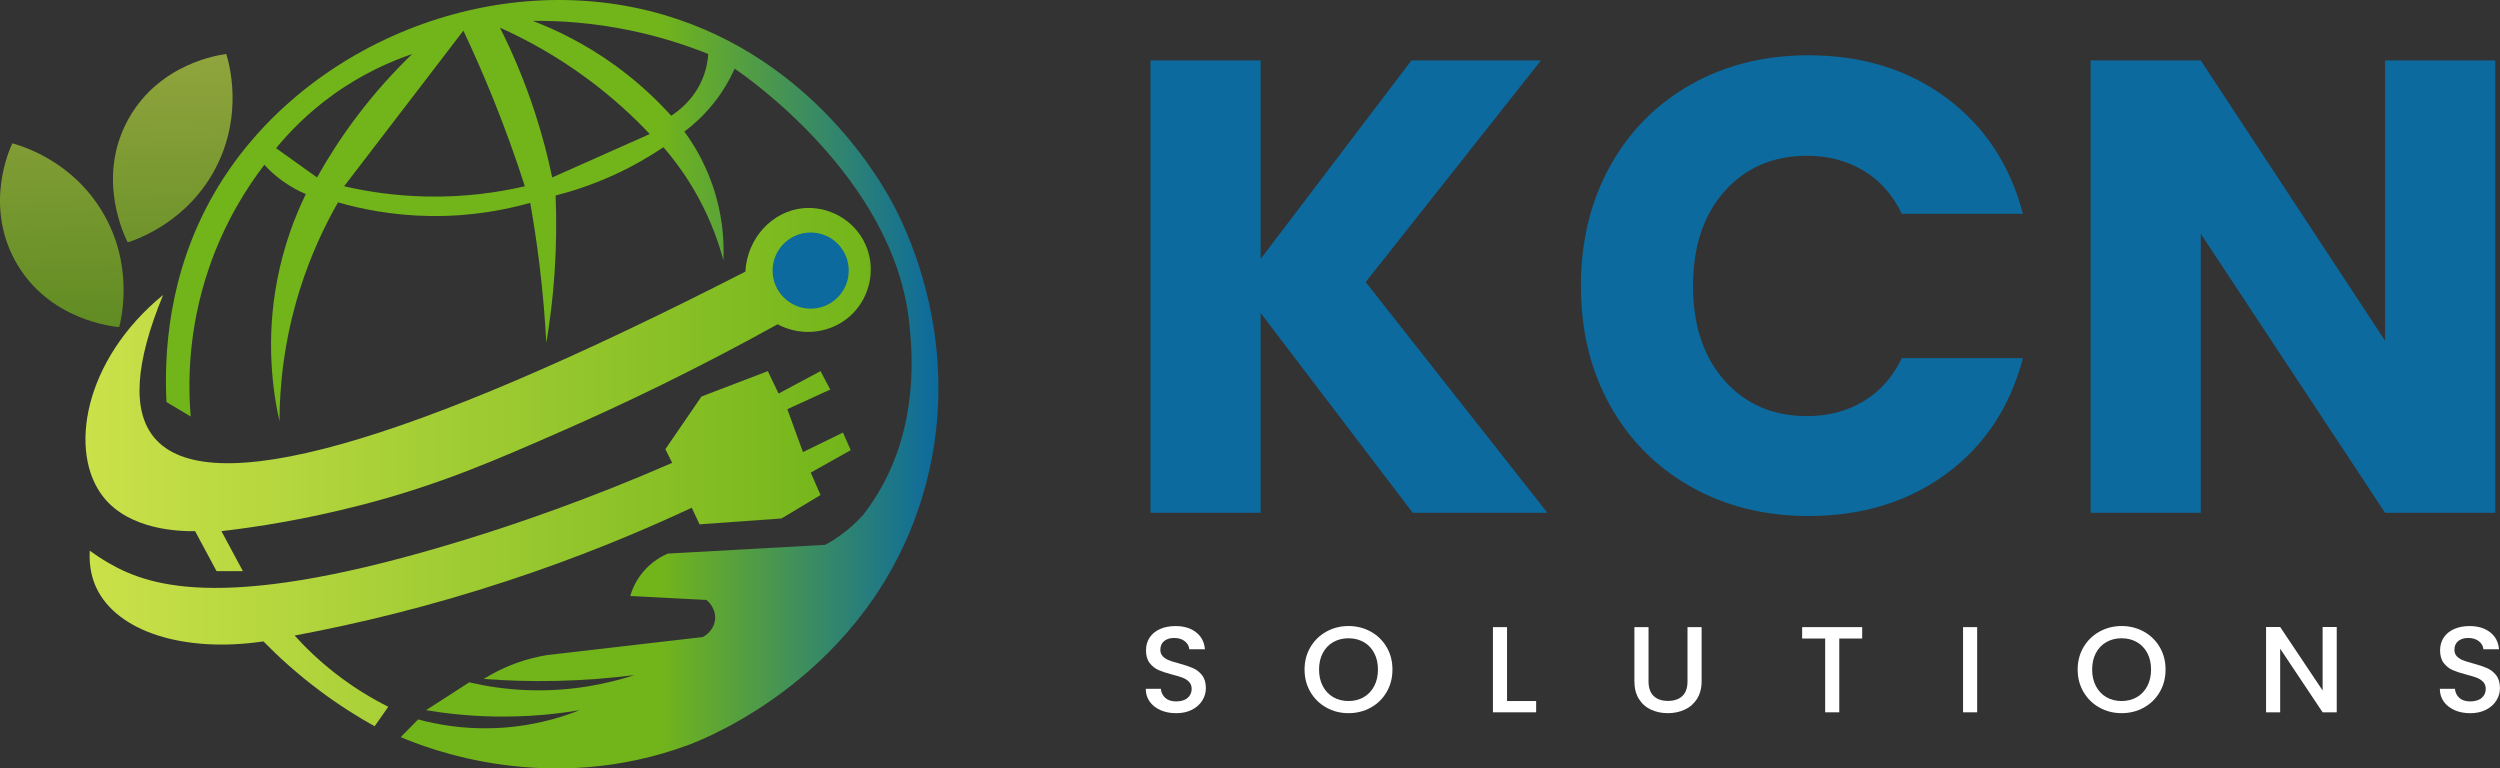 <?xml version="1.0" encoding="UTF-8"?>
<svg id="Layer_2" data-name="Layer 2" xmlns="http://www.w3.org/2000/svg" xmlns:xlink="http://www.w3.org/1999/xlink" viewBox="0 0 1690.76 519.71">
  <rect x="0" y="0" width="1690.76" height="519.71" fill="#333333" stroke="none"/>
  <defs>
    <style>
      .cls-1 {
        fill: url(#linear-gradient-2);
      }

      .cls-2 {
        fill: #fff;
      }

      .cls-3 {
        fill: #0c6a9e;
      }

      .cls-4 {
        fill: url(#linear-gradient-4);
      }

      .cls-4, .cls-5 {
        opacity: .68;
      }

      .cls-5 {
        fill: url(#linear-gradient-5);
      }

      .cls-6 {
        fill: url(#linear-gradient-3);
      }

      .cls-7 {
        fill: url(#linear-gradient);
      }
    </style>
    <linearGradient id="linear-gradient" x1="112.22" y1="259.85" x2="634.68" y2="259.85" gradientUnits="userSpaceOnUse">
      <stop offset=".64" stop-color="#72b51a"/>
      <stop offset="1" stop-color="#0c6a9e"/>
    </linearGradient>
    <linearGradient id="linear-gradient-2" x1="57.8" y1="263.45" x2="588.92" y2="263.45" gradientUnits="userSpaceOnUse">
      <stop offset="0" stop-color="#cbe14a"/>
      <stop offset="1" stop-color="#72b51a"/>
    </linearGradient>
    <linearGradient id="linear-gradient-3" x1="60.59" y1="371.1" x2="575.36" y2="371.1" xlink:href="#linear-gradient-2"/>
    <linearGradient id="linear-gradient-4" x1="114.43" y1=".8" x2="120.37" y2="228.45" xlink:href="#linear-gradient-2"/>
    <linearGradient id="linear-gradient-5" x1="37.54" y1="2.8" x2="43.48" y2="230.45" xlink:href="#linear-gradient-2"/>
  </defs>
  <g id="Layer_1-2" data-name="Layer 1">
    <g>
      <path class="cls-7" d="m604.4,138.83c-7.22-13.71-53.77-98.82-155.07-128.67-115.95-34.18-246.48,20.88-304.19,120.09-32.18,55.32-34.08,111.19-32.56,141.65,5.46,3.26,10.93,6.53,16.39,9.79-1.82-21.76-1.99-58.25,12.2-99.97,10.71-31.44,25.85-54.92,37.61-70.28,3.03,3.32,7.06,7.16,12.21,10.89,5.81,4.2,11.35,7.02,15.84,8.91-7.18,14.77-14.9,34.57-19.47,58.73-7.6,40.19-3,74.05,1.65,95.02.07-22.82,2.74-54.14,13.86-89.41,7.47-23.69,16.92-43.34,25.73-58.73,15.48,4.46,36.79,8.89,62.35,9.24,28.06.38,51.3-4.29,67.64-8.91,2.36,13.29,4.48,27.26,6.27,41.9,2.25,18.49,3.73,36.13,4.62,52.79,2.44-14.47,4.45-30.48,5.61-47.84,1.25-18.78,1.31-36.15.66-51.8,11.19-2.85,24.36-7.09,38.6-13.52,13.61-6.15,25.05-12.9,34.31-19.14,7.32,8.42,15.72,19.58,23.42,33.65,8.84,16.13,14.02,31.1,17.16,42.89.48-10.45-.02-25.7-4.95-43.22-5.67-20.14-14.84-34.9-21.44-43.88,5.62-4.21,12.64-10.32,19.47-18.81,7.05-8.76,11.6-17.22,14.52-23.75,5.96,3.97,108.14,73.77,118.11,172.22,1.87,18.41,6.9,68.2-21.18,114.93-3.74,6.22-7.29,11.11-9.84,14.4-9.18,10.33-18.95,16.71-25.73,20.46-35.52,1.98-71.04,3.96-106.57,5.94-3.75,1.61-10.72,5.2-16.82,12.54-5.15,6.19-7.49,12.41-8.58,16.16,17.16.88,34.31,1.76,51.47,2.64.42.31,6.49,5,5.94,12.86-.58,8.27-7.93,12.05-8.25,12.21-35.09,4.07-70.17,8.14-105.25,12.2-6.09.99-13.42,2.67-21.44,5.61-8.8,3.22-16.03,7.07-21.61,10.55,15.1,1.15,31.73,1.73,49.66,1.32,19.07-.44,36.64-1.92,52.45-3.96-17.19,5.58-42.14,11.31-72.25,10.23-15.08-.54-28.41-2.68-39.6-5.28-9.73,6.27-19.47,12.54-29.2,18.81,13.35,2.25,28.81,3.96,46.03,4.29,22.19.42,41.75-1.57,57.9-4.29-13.13,5.21-33.59,11.49-59.22,12.21-20.64.58-37.85-2.64-50.06-5.94-3.93,3.98-7.86,7.97-11.79,11.96,18.28,7.76,100.44,40.28,194.82,5.2,11.44-4.26,120.88-47.13,157.7-166.94,30.52-99.3-10.37-181.31-19.14-197.95Zm-389.97-18.81c-9.24-6.6-18.48-13.2-27.71-19.8,8.65-10.54,21.14-23.61,38.27-35.96,20.22-14.59,39.58-22.89,53.77-27.71-11.9,11.46-25,25.66-37.94,42.89-10.75,14.31-19.42,28.08-26.4,40.58Zm73.24,12.87c-21.45-.49-40.03-3.48-54.93-6.93l80.66-105.24c6.92,14.66,13.79,30.29,20.46,46.85,8.17,20.31,15.15,39.85,21.11,58.4-17.35,4.02-40.31,7.55-67.3,6.93Zm85.78-12.87c-2.84-13.69-6.67-28.65-11.88-44.54-7.12-21.72-15.34-40.67-23.42-56.75,17.23,7.72,38.02,18.85,59.72,34.97,16.95,12.59,30.69,25.43,41.57,36.95-22,9.79-43.99,19.58-65.98,29.37Zm101.7-66.81c-5.83,14.13-16.33,21.92-21.2,25.07-9.34-10.35-21.73-22.29-37.61-33.82-20.73-15.04-40.58-24.43-56.09-30.36,18.29-.17,41.06,1.23,66.64,6.6,20.26,4.25,37.75,10.04,52.13,15.84-.3,4.43-1.24,10.29-3.88,16.66Z"/>
      <path class="cls-1" d="m110.32,199.45c-19.02,46.21-21.06,78.35-6.09,96.42,35.83,43.29,169.13,5.89,399.87-112.17,1.2-22.8,18.3-40.87,38.93-42.89,16.85-1.65,34.62,7.56,42.23,24.41,7.27,16.08,3.35,34.82-8.58,46.85-13.1,13.21-33.85,16.26-50.81,7.26-56.29,31.19-105.51,54.48-143.53,71.2-48.36,21.27-85.15,37.26-137.25,50.81-38.67,10.06-71.74,15.13-95.33,17.88,4.84,9.02,9.68,18.04,14.52,27.05h-17.82l-14.52-27.05c-10.22.15-44.18-.56-62.03-23.09-23.84-30.11-13.59-92.41,40.4-136.67Z"/>
      <path class="cls-6" d="m60.68,372.42c2.75,2.01,7.3,5.19,13.2,8.58,28.42,16.33,80.75,33.25,240.19-15.84,35.51-10.93,84.05-27.52,140.55-52.13-1.54-3.08-3.08-6.16-4.62-9.24l24.41-35.63,44.87-17.16,7.26,15.18,28.37-15.18,6.6,12.44-29.03,13.29,10.56,29.03,27.05-13.2,5.28,11.88-27.05,15.18,6.6,15.18-26.39,15.84-55.43,3.96-5.28-11.22c-36.36,17.01-78.01,34.13-124.71,49.49-52.18,17.17-100.71,28.88-143.85,36.95,7.17,7.94,16.32,16.89,27.71,25.73,12.86,9.99,25.2,17.22,35.63,22.43-3.08,4.4-6.16,8.8-9.24,13.2-11.54-6.42-24.32-14.43-37.61-24.41-15-11.26-27.46-22.63-37.61-32.99-53.73,7.95-99.04-6.64-112.94-36.17-2.73-5.81-5.11-14.02-4.52-25.2Z"/>
      <path class="cls-4" d="m86.41,163.91c6.56-2.14,41.26-14.18,60.05-51.47,17.89-35.49,8.73-68.78,6.6-75.88-4.14.48-44.76,5.87-65.99,43.55-22.86,40.58-2.09,81.12-.66,83.8Z"/>
      <path class="cls-5" d="m80.62,221.19c1.68-6.69,9.98-42.47-11.56-78.24-20.5-34.04-53.55-44.03-60.7-46.01-1.8,3.76-18.88,41.01,1.7,79.04,22.16,40.96,67.53,44.99,70.57,45.21Z"/>
      <circle class="cls-3" cx="548.26" cy="183" r="25.75"/>
    </g>
    <g>
      <g>
        <path class="cls-3" d="m955.44,346.8l-102.85-135.1v135.1h-74.52V40.87h74.52v134.23l101.98-134.23h87.59l-118.54,149.91,122.89,156.01h-91.08Z"/>
        <path class="cls-3" d="m1088.79,112.56c13.07-23.68,31.3-42.12,54.69-55.35,23.38-13.22,49.9-19.83,79.53-19.83,36.31,0,67.4,9.59,93.26,28.76,25.85,19.18,43.14,45.32,51.86,78.44h-81.93c-6.1-12.78-14.75-22.51-25.93-29.2-11.19-6.68-23.9-10.02-38.13-10.02-22.95,0-41.55,7.99-55.78,23.97-14.24,15.98-21.35,37.34-21.35,64.06s7.12,48.09,21.35,64.06c14.23,15.98,32.83,23.97,55.78,23.97,14.23,0,26.94-3.34,38.13-10.02,11.18-6.68,19.83-16.41,25.93-29.2h81.93c-8.72,33.12-26,59.2-51.86,78.23-25.86,19.03-56.95,28.54-93.26,28.54-29.63,0-56.15-6.6-79.53-19.83-23.39-13.22-41.62-31.59-54.69-55.13-13.07-23.53-19.61-50.4-19.61-80.62s6.54-57.16,19.61-80.84Z"/>
        <path class="cls-3" d="m1687.56,346.8h-74.52l-124.64-188.7v188.7h-74.52V40.87h74.52l124.64,189.57V40.87h74.52v305.93Z"/>
      </g>
      <g>
        <path class="cls-2" d="m784.93,480.29c-3.13-1.35-5.58-3.27-7.37-5.76-1.79-2.49-2.68-5.39-2.68-8.7h10.21c.22,2.49,1.21,4.53,2.97,6.14,1.76,1.6,4.23,2.4,7.41,2.4s5.86-.79,7.7-2.36c1.84-1.57,2.76-3.61,2.76-6.09,0-1.93-.57-3.51-1.72-4.72-1.14-1.21-2.57-2.15-4.27-2.82-1.7-.66-4.06-1.38-7.07-2.15-3.8-.99-6.88-2-9.25-3.02-2.37-1.02-4.39-2.61-6.07-4.77-1.67-2.15-2.51-5.03-2.51-8.62,0-3.32.84-6.22,2.51-8.7,1.67-2.49,4.02-4.39,7.03-5.72,3.01-1.33,6.5-1.99,10.46-1.99,5.64,0,10.25,1.4,13.85,4.19,3.6,2.79,5.59,6.62,5.99,11.48h-10.55c-.17-2.1-1.17-3.9-3.01-5.39-1.84-1.49-4.27-2.24-7.28-2.24-2.73,0-4.97.69-6.7,2.07-1.73,1.38-2.6,3.37-2.6,5.97,0,1.77.54,3.22,1.63,4.35,1.09,1.13,2.47,2.03,4.14,2.69,1.67.66,3.96,1.38,6.86,2.15,3.85,1.05,6.99,2.1,9.42,3.15,2.43,1.05,4.49,2.67,6.19,4.85,1.7,2.18,2.55,5.1,2.55,8.74,0,2.93-.8,5.69-2.39,8.29-1.59,2.6-3.91,4.68-6.95,6.26-3.04,1.58-6.63,2.36-10.76,2.36-3.91,0-7.42-.67-10.55-2.03Z"/>
        <path class="cls-2" d="m897.06,478.55c-4.55-2.51-8.15-6.02-10.8-10.53-2.65-4.5-3.98-9.57-3.98-15.21s1.33-10.69,3.98-15.17c2.65-4.48,6.25-7.97,10.8-10.49,4.55-2.51,9.53-3.77,14.94-3.77s10.48,1.26,15.03,3.77c4.55,2.52,8.13,6.01,10.76,10.49,2.62,4.48,3.93,9.53,3.93,15.17s-1.31,10.71-3.93,15.21c-2.62,4.51-6.21,8.01-10.76,10.53-4.55,2.51-9.56,3.77-15.03,3.77s-10.39-1.26-14.94-3.77Zm25.24-7.05c3.01-1.74,5.37-4.23,7.07-7.46,1.7-3.23,2.55-6.98,2.55-11.23s-.85-7.99-2.55-11.19c-1.7-3.2-4.06-5.66-7.07-7.38-3.01-1.71-6.45-2.57-10.3-2.57s-7.28.86-10.3,2.57c-3.01,1.71-5.37,4.17-7.07,7.38-1.7,3.2-2.55,6.93-2.55,11.19s.85,8,2.55,11.23c1.7,3.23,4.06,5.72,7.07,7.46,3.01,1.74,6.45,2.61,10.3,2.61s7.28-.87,10.3-2.61Z"/>
        <path class="cls-2" d="m1019.23,474.11h19.67v7.63h-29.22v-57.61h9.54v49.98Z"/>
        <path class="cls-2" d="m1114.91,424.13v36.72c0,4.37,1.16,7.65,3.47,9.86,2.32,2.21,5.54,3.32,9.67,3.32s7.44-1.11,9.75-3.32c2.32-2.21,3.47-5.5,3.47-9.86v-36.72h9.54v36.56c0,4.7-1.03,8.68-3.1,11.94-2.07,3.26-4.83,5.69-8.29,7.29-3.46,1.6-7.28,2.4-11.47,2.4s-7.99-.8-11.43-2.4c-3.43-1.6-6.15-4.03-8.16-7.29-2.01-3.26-3.01-7.24-3.01-11.94v-36.56h9.54Z"/>
        <path class="cls-2" d="m1259.4,424.13v7.71h-15.49v49.9h-9.54v-49.9h-15.57v-7.71h40.6Z"/>
        <path class="cls-2" d="m1337.16,424.13v57.61h-9.54v-57.61h9.54Z"/>
        <path class="cls-2" d="m1419.91,478.55c-4.55-2.51-8.15-6.02-10.8-10.53-2.65-4.5-3.98-9.57-3.98-15.21s1.33-10.69,3.98-15.17c2.65-4.48,6.25-7.97,10.8-10.49,4.55-2.51,9.53-3.77,14.94-3.77s10.48,1.26,15.03,3.77c4.55,2.52,8.13,6.01,10.76,10.49,2.62,4.48,3.93,9.53,3.93,15.17s-1.31,10.71-3.93,15.21c-2.62,4.51-6.21,8.01-10.76,10.53-4.55,2.51-9.56,3.77-15.03,3.77s-10.39-1.26-14.94-3.77Zm25.24-7.05c3.01-1.74,5.37-4.23,7.07-7.46,1.7-3.23,2.55-6.98,2.55-11.23s-.85-7.99-2.55-11.19c-1.7-3.2-4.06-5.66-7.07-7.38-3.01-1.71-6.45-2.57-10.3-2.57s-7.28.86-10.3,2.57c-3.01,1.71-5.37,4.17-7.07,7.38-1.7,3.2-2.55,6.93-2.55,11.19s.85,8,2.55,11.23c1.7,3.23,4.06,5.72,7.07,7.46,3.01,1.74,6.45,2.61,10.3,2.61s7.28-.87,10.3-2.61Z"/>
        <path class="cls-2" d="m1580.34,481.74h-9.54l-28.71-43.02v43.02h-9.54v-57.69h9.54l28.71,42.94v-42.94h9.54v57.69Z"/>
        <path class="cls-2" d="m1660.12,480.29c-3.13-1.35-5.58-3.27-7.37-5.76-1.79-2.49-2.68-5.39-2.68-8.7h10.21c.22,2.49,1.21,4.53,2.97,6.14,1.76,1.6,4.23,2.4,7.41,2.4s5.86-.79,7.7-2.36c1.84-1.57,2.76-3.61,2.76-6.09,0-1.93-.57-3.51-1.72-4.72-1.14-1.21-2.57-2.15-4.27-2.82-1.7-.66-4.06-1.38-7.07-2.15-3.8-.99-6.88-2-9.25-3.02-2.37-1.02-4.39-2.61-6.07-4.77-1.67-2.15-2.51-5.03-2.51-8.62,0-3.32.84-6.22,2.51-8.7,1.67-2.49,4.02-4.39,7.03-5.72,3.01-1.33,6.5-1.99,10.46-1.99,5.64,0,10.25,1.4,13.85,4.19,3.6,2.79,5.59,6.62,5.99,11.48h-10.55c-.17-2.1-1.17-3.9-3.01-5.39-1.84-1.49-4.27-2.24-7.28-2.24-2.73,0-4.97.69-6.7,2.07-1.73,1.38-2.6,3.37-2.6,5.97,0,1.77.54,3.22,1.63,4.35,1.09,1.13,2.47,2.03,4.14,2.69,1.67.66,3.96,1.38,6.86,2.15,3.85,1.05,6.99,2.1,9.42,3.15,2.43,1.05,4.49,2.67,6.19,4.85,1.7,2.18,2.55,5.1,2.55,8.74,0,2.93-.8,5.69-2.39,8.29-1.59,2.6-3.91,4.68-6.95,6.26-3.04,1.58-6.63,2.36-10.76,2.36-3.91,0-7.42-.67-10.55-2.03Z"/>
      </g>
    </g>
  </g>
</svg>